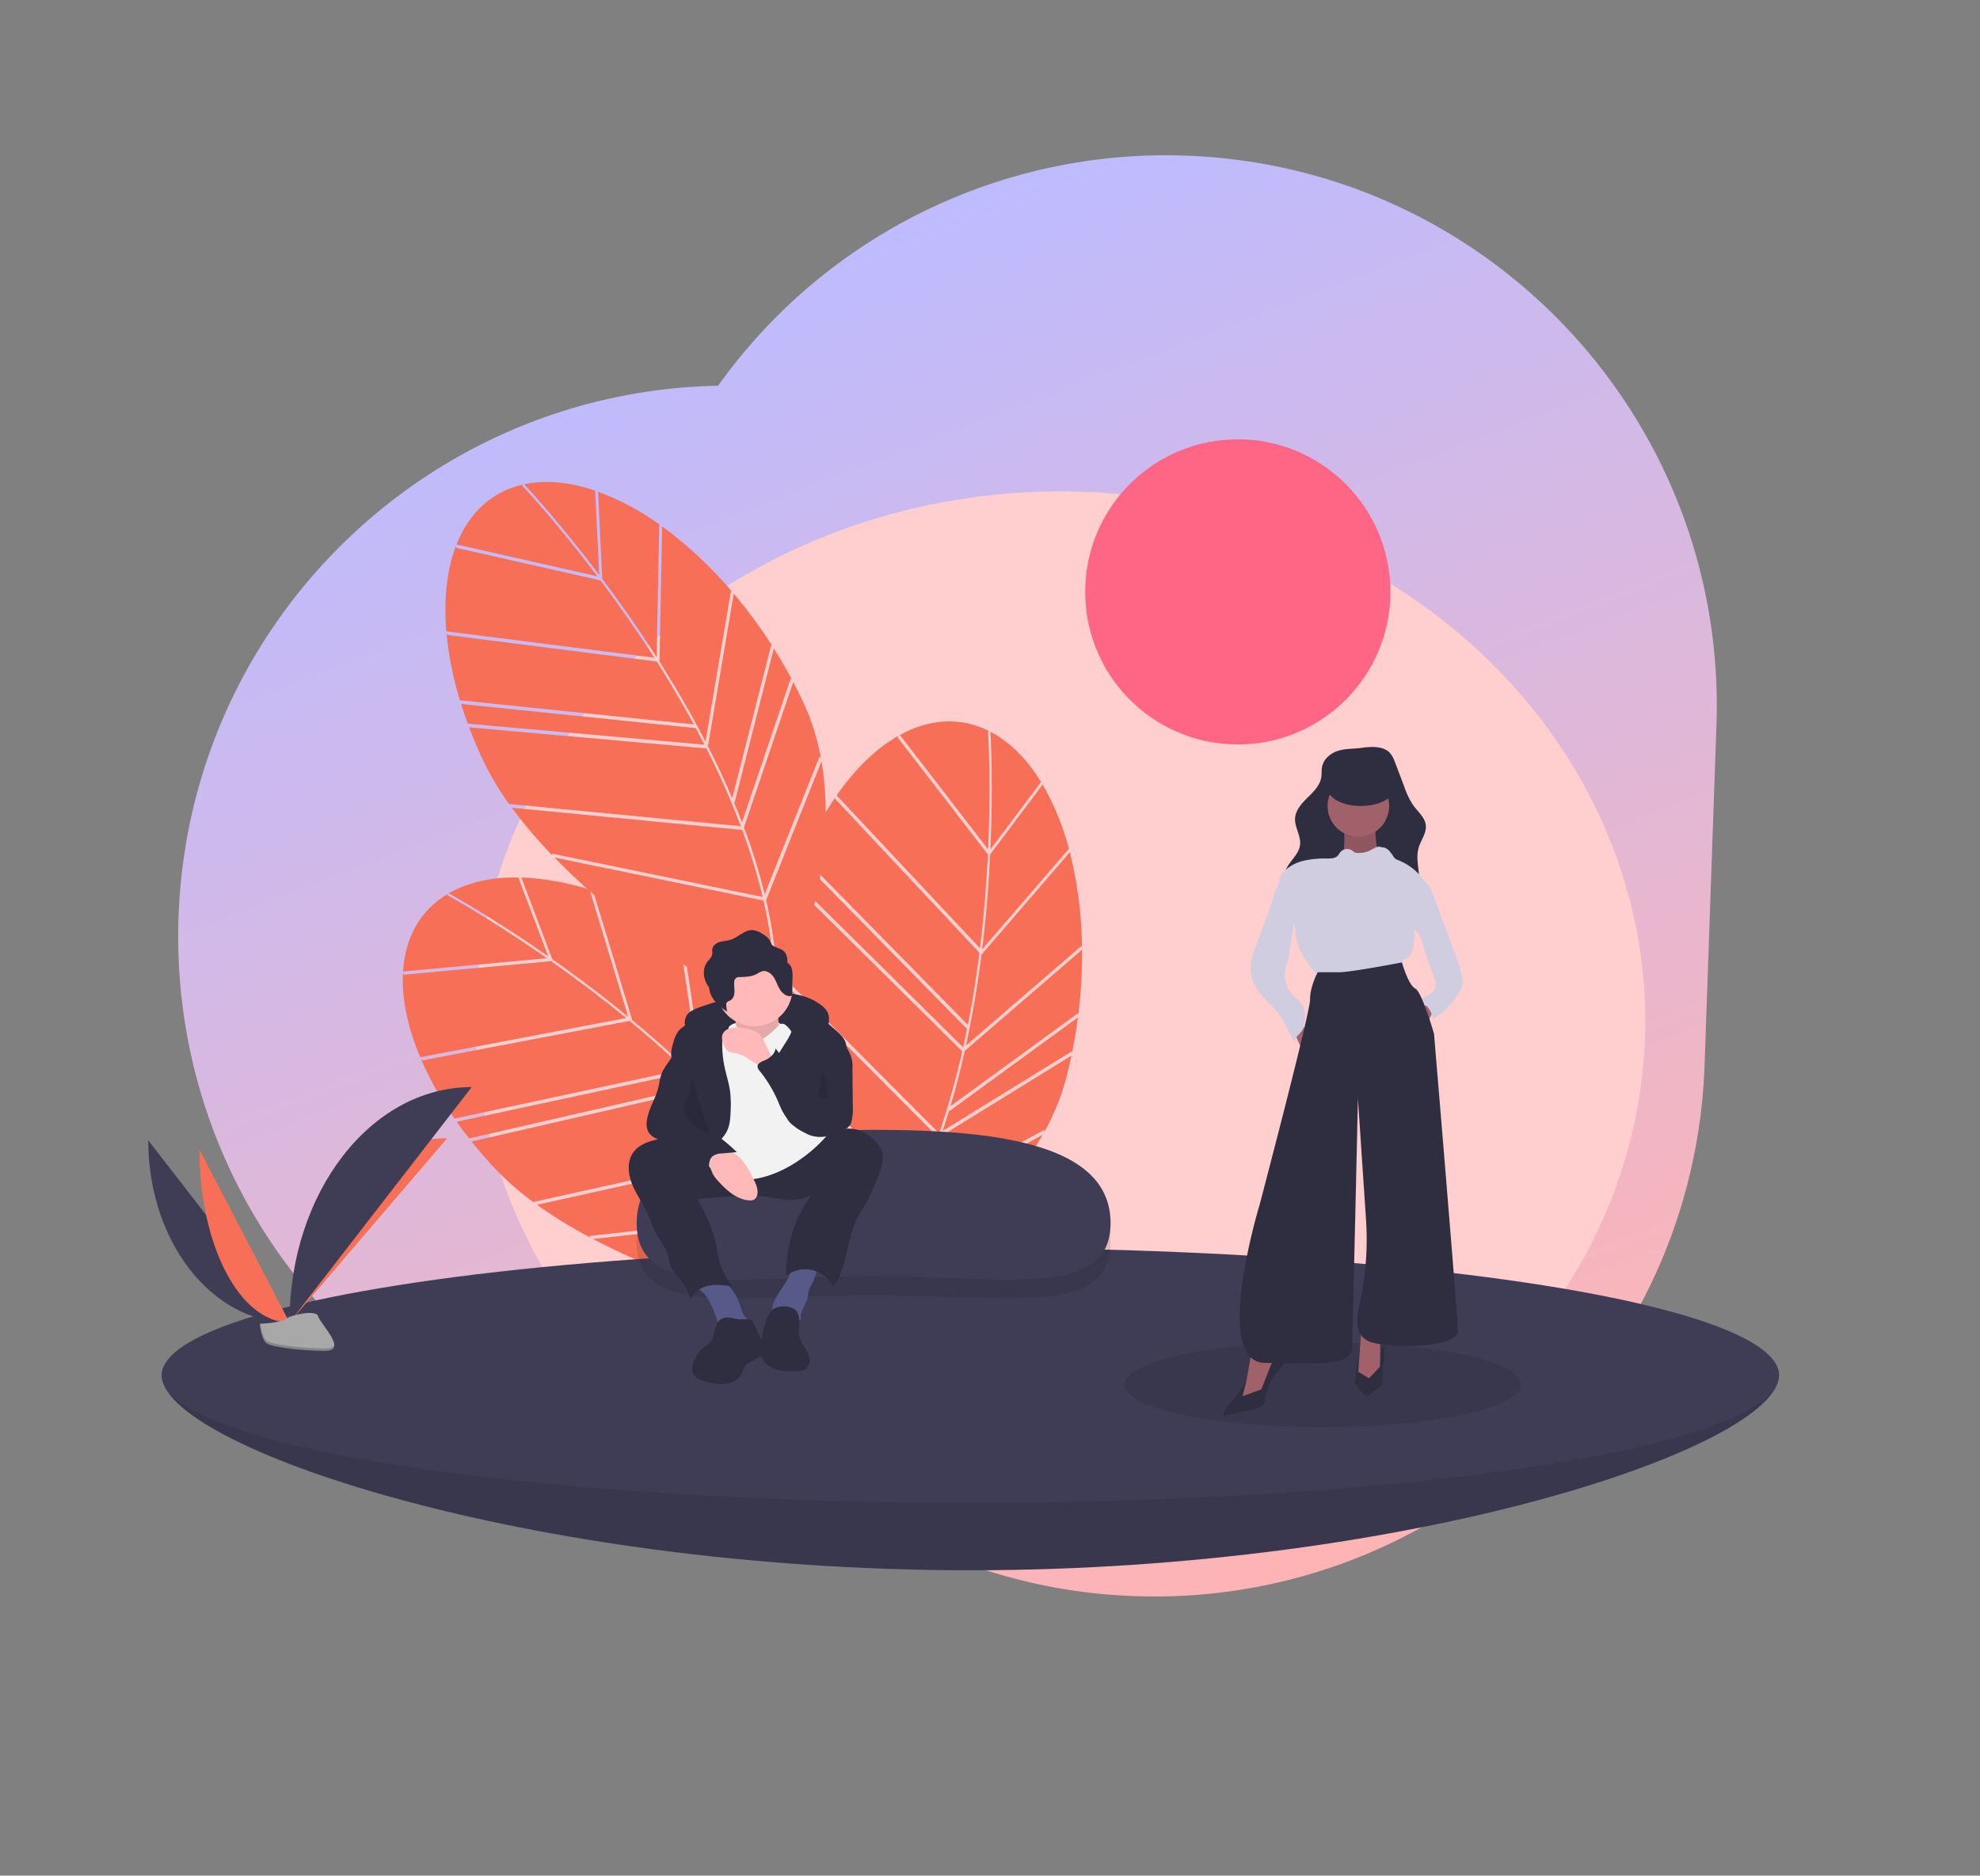 <svg xmlns="http://www.w3.org/2000/svg" xmlns:xlink="http://www.w3.org/1999/xlink" viewBox="0 0 960.089 909.594">
  <rect x="0" y="0" width="960.089" height="909.594" fill="#808080" stroke="none"/>
  <defs>
    <style>
      .cls-1 {
        fill: url(#linear-gradient);
      }

      .cls-2 {
        fill: #ffcece;
      }

      .cls-3 {
        fill: #ff6584;
      }

      .cls-4 {
        fill: #f66f56;
      }

      .cls-5 {
        fill: #3f3d56;
      }

      .cls-6 {
        opacity: 0.1;
      }

      .cls-7 {
        fill: #2f2e41;
      }

      .cls-8 {
        fill: #f2f2f2;
      }

      .cls-9 {
        fill: #ffb9b9;
      }

      .cls-10 {
        fill: #575a89;
      }

      .cls-11 {
        fill: #a0616a;
      }

      .cls-12 {
        fill: #d0cde1;
      }

      .cls-13 {
        fill: #a8a8a8;
      }

      .cls-14 {
        opacity: 0.2;
      }
    </style>
    <linearGradient id="linear-gradient" x1="0.5" x2="0.5" y2="1" gradientUnits="objectBoundingBox">
      <stop offset="0" stop-color="#bdbbff"/>
      <stop offset="1" stop-color="#ffb4b4"/>
    </linearGradient>
  </defs>
  <g id="Symbol_17_1" data-name="Symbol 17 – 1" transform="translate(-933.125 -84.703)">
    <path id="Union_1" data-name="Union 1" class="cls-1" d="M-322.782-983.878a265.772,265.772,0,0,1-126.311-105.878,268.157,268.157,0,0,1-49.349-14.642c-136.723-55.239-202.778-210.856-147.539-347.577,53.413-132.2,200.669-198.331,333.951-152.625a266.746,266.746,0,0,1,251.1-27.38C75.791-1576.741,141.845-1421.124,86.606-1284.4L24.8-1131.417c-42,103.944-142.029,167.043-247.648,167.051A266.151,266.151,0,0,1-322.782-983.878Z" transform="translate(2123.328 1672.893) rotate(-20)"/>
    <ellipse id="Ellipse_38" data-name="Ellipse 38" class="cls-2" cx="283.529" cy="257.029" rx="283.529" ry="257.029" transform="translate(1163.839 323)"/>
    <circle id="Ellipse_39" data-name="Ellipse 39" class="cls-3" cx="73.993" cy="73.993" r="73.993" transform="translate(1459.337 297.75)"/>
    <path id="Path_253" data-name="Path 253" class="cls-4" d="M367.441,143.361l2.023,42.166c8.384,11.182,17.428,23.978,26.355,37.924l1.274-64.328.7.449a125.556,125.556,0,0,0-31.059-16.6Z" transform="translate(855.696 179.93)"/>
    <path id="Path_254" data-name="Path 254" class="cls-4" d="M357.067,182.182l-1.959-40.845c-11.5-3.921-22.652-5.222-32.848-3.4-.53.095-1.052.2-1.572.314C323.279,141.028,338.377,157.443,357.067,182.182Z" transform="translate(866.618 181.316)"/>
    <path id="Path_255" data-name="Path 255" class="cls-4" d="M481.516,257.587l.679.648q-4.179-7.861-8.861-15.285L454.321,317.76l-.322-.284q2.062,4.923,3.922,9.779Z" transform="translate(834.999 156.217)"/>
    <path id="Path_256" data-name="Path 256" class="cls-4" d="M441.331,196.665l.7.56a197.385,197.385,0,0,0-34.043-31.81l-1.3,65.554q12.46,19.664,22.312,38.737Z" transform="translate(846.22 174.606)"/>
    <path id="Path_257" data-name="Path 257" class="cls-4" d="M271.3,233.212a164.8,164.8,0,0,0,6.512,32.573l113.379,11.694c-5.919-10.915-12.029-21.155-17.96-30.488L271.586,234.1Z" transform="translate(878.333 158.526)"/>
    <path id="Path_258" data-name="Path 258" class="cls-4" d="M284.043,288.425l-.305-.89,114.749,10.2q-2.079-4.067-4.205-8.027l-113.8-11.738-.3-.891Q281.906,282.69,284.043,288.425Z" transform="translate(876.225 148.121)"/>
    <path id="Path_259" data-name="Path 259" class="cls-4" d="M468.13,233.132l.69.608A235.7,235.7,0,0,0,450,208.138l-12.5,74.029q6.5,12.756,11.769,25.152Z" transform="translate(838.911 164.473)"/>
    <path id="Path_260" data-name="Path 260" class="cls-4" d="M474.471,382.083c4.56,19.734,6.288,38.394,5.148,55.772,6.417-13.672,30.82-70.314,21.7-123.1Z" transform="translate(830.143 139.186)"/>
    <path id="Path_261" data-name="Path 261" class="cls-4" d="M312.838,344.256a228.021,228.021,0,0,0,19.794,23.236l-.277-.989,102.073,21a283.477,283.477,0,0,0-9.924-32.493Z" transform="translate(868.48 132.188)"/>
    <path id="Path_262" data-name="Path 262" class="cls-4" d="M345.984,183.263c-20.229-26.761-36.19-43.675-36.419-43.917l.263-.564c-15.35,3.485-26.189,13.929-32.152,29.046Z" transform="translate(876.82 180.923)"/>
    <path id="Path_263" data-name="Path 263" class="cls-4" d="M460.379,334.839c.377,1.007.76,2.016,1.124,3.018a281.641,281.641,0,0,1,8.927,29.319l26.591-66.692.649.651a111.661,111.661,0,0,0-8.489-26.873q-2.353-5.036-4.926-9.921Z" transform="translate(833.486 151.143)"/>
    <path id="Path_264" data-name="Path 264" class="cls-4" d="M371.877,232c-8.835-13.781-17.777-26.424-26.065-37.474l-69.876-15.789-.237-.882c-4.362,11.488-5.957,25.6-4.636,41.362Z" transform="translate(878.496 171.656)"/>
    <path id="Path_265" data-name="Path 265" class="cls-4" d="M441.271,396.763,339.945,375.918c42.62,43.751,102.247,77.305,106.053,79.426C447.774,436.067,445.76,416.268,441.271,396.763Z" transform="translate(862.051 124.678)"/>
    <path id="Path_266" data-name="Path 266" class="cls-4" d="M417.344,341.087l.023-.067a382.593,382.593,0,0,0-16.657-37.664L285.679,293.132q2.93,7.757,6.622,15.681a137.078,137.078,0,0,0,12.739,21.46Z" transform="translate(874.922 144.314)"/>
    <path id="Path_267" data-name="Path 267" class="cls-4" d="M641.02,329.437,615.683,363.2c-.675,13.96-1.87,29.584-3.89,46.019L653.8,360.489l.255.795a125.552,125.552,0,0,0-13.332-32.6Z" transform="translate(797.572 135.881)"/>
    <path id="Path_268" data-name="Path 268" class="cls-4" d="M617.042,352.988l24.543-32.708c-6.354-10.353-14.116-18.469-23.129-23.572-.469-.265-.94-.514-1.411-.761C617.268,299.741,618.426,322.013,617.042,352.988Z" transform="translate(796.327 143.646)"/>
    <path id="Path_269" data-name="Path 269" class="cls-4" d="M649.24,494l.11.932q1.795-8.72,2.925-17.424L589.915,523l-.067-.424q-1.552,5.107-3.217,10.033Z" transform="translate(803.54 100.581)"/>
    <path id="Path_270" data-name="Path 270" class="cls-4" d="M657.587,417.877l.182.878a197.376,197.376,0,0,0-5.931-46.213L609.026,422.2q-2.945,23.092-7.523,44.066Z" transform="translate(800.013 125.479)"/>
    <path id="Path_271" data-name="Path 271" class="cls-4" d="M513.759,337.317A164.807,164.807,0,0,0,498,366.558l79.864,81.321c2.4-12.182,4.228-23.966,5.613-34.937l-70.063-74.755Z" transform="translate(824.563 133.834)"/>
    <path id="Path_272" data-name="Path 272" class="cls-4" d="M491.933,387.971l.332-.88,81.873,81.045q.993-4.459,1.881-8.864L495.861,377.65l.338-.877Q493.945,382.191,491.933,387.971Z" transform="translate(826.001 124.475)"/>
    <path id="Path_273" data-name="Path 273" class="cls-4" d="M653.457,465.277l.143.909a235.724,235.724,0,0,0,1.837-31.72L598.6,483.511q-3.132,13.968-6.978,26.879Z" transform="translate(802.358 110.792)"/>
    <path id="Path_274" data-name="Path 274" class="cls-4" d="M557.008,586.886c-9.075,18.108-19.645,33.581-31.607,46.238,13.663-6.438,68.585-34.5,95.228-80.973Z" transform="translate(818.063 82.878)"/>
    <path id="Path_275" data-name="Path 275" class="cls-4" d="M479.727,449.337a228.007,228.007,0,0,0,.425,30.521l.417-.938L545.792,560.2a283.462,283.462,0,0,0,13.081-31.356Z" transform="translate(828.972 107.264)"/>
    <path id="Path_276" data-name="Path 276" class="cls-4" d="M602.28,351.39c1.489-33.513-.016-56.72-.039-57.053l.562-.266c-14.046-7.107-29.054-5.976-43.289,1.864Z" transform="translate(809.972 145.213)"/>
    <path id="Path_277" data-name="Path 277" class="cls-4" d="M581.48,540.923c-.352,1.016-.7,2.037-1.059,3.041A281.679,281.679,0,0,1,568.6,572.239l63.018-34.405.085.916a111.656,111.656,0,0,0,10.6-26.112q1.4-5.38,2.534-10.783Z" transform="translate(807.818 94.808)"/>
    <path id="Path_278" data-name="Path 278" class="cls-4" d="M588.8,401.545c1.985-16.249,3.162-31.69,3.827-45.487L548.881,299.33l.38-.83c-10.687,6.065-20.916,15.917-29.952,28.9Z" transform="translate(819.508 143.041)"/>
    <path id="Path_279" data-name="Path 279" class="cls-4" d="M545.256,571.694l-64.745-80.682c4.92,60.88,29.444,124.754,31.023,128.815C525.2,606.114,536.273,589.58,545.256,571.694Z" transform="translate(828.711 97.379)"/>
    <path id="Path_280" data-name="Path 280" class="cls-4" d="M559.609,513.552l.06-.037a382.588,382.588,0,0,0,11.194-39.632l-82.074-81.244q-2.692,7.843-4.9,16.3a137.08,137.08,0,0,0-3.876,24.653Z" transform="translate(828.829 120.712)"/>
    <path id="Path_281" data-name="Path 281" class="cls-4" d="M318.689,388.719l14.957,39.476c11.43,8.043,23.987,17.417,36.787,27.921l-18.672-61.572.808.21a125.559,125.559,0,0,0-34.67-6.189Z" transform="translate(867.28 121.678)"/>
    <path id="Path_282" data-name="Path 282" class="cls-4" d="M320.931,426.779,306.443,388.54c-12.146-.175-23.156,2.036-32.292,6.917-.475.254-.938.519-1.4.785C276.076,398.084,295.509,409.029,320.931,426.779Z" transform="translate(877.988 121.687)"/>
    <path id="Path_283" data-name="Path 283" class="cls-4" d="M468.2,460.233l.845.406q-6.4-6.184-13.151-11.8l5.042,77.024-.394-.17q3.483,4.044,6.752,8.088Z" transform="translate(834.549 107.382)"/>
    <path id="Path_284" data-name="Path 284" class="cls-4" d="M405.821,416.45l.839.316a197.378,197.378,0,0,0-42.208-19.729l19.027,62.745q17.928,14.85,33.193,29.944Z" transform="translate(856.238 119.669)"/>
    <path id="Path_285" data-name="Path 285" class="cls-4" d="M255.027,498.166a164.808,164.808,0,0,0,16.261,28.965l111.441-23.923c-9-8.551-17.979-16.4-26.5-23.443l-100.647,19.16Z" transform="translate(882.192 100.047)"/>
    <path id="Path_286" data-name="Path 286" class="cls-4" d="M284.214,545.227l-.565-.752,112.282-25.768q-3.235-3.226-6.48-6.334L277.6,536.384l-.56-.755Q280.409,540.432,284.214,545.227Z" transform="translate(876.971 92.313)"/>
    <path id="Path_287" data-name="Path 287" class="cls-4" d="M445.891,441.771l.844.365A235.726,235.726,0,0,0,420.926,423.6l11,74.267q10.121,10.123,18.967,20.283Z" transform="translate(842.843 113.368)"/>
    <path id="Path_288" data-name="Path 288" class="cls-4" d="M500.737,580.088c10.437,17.358,17.848,34.57,22.135,51.45,1.877-14.986,7.577-76.4-17.415-123.781Z" transform="translate(823.913 93.408)"/>
    <path id="Path_289" data-name="Path 289" class="cls-4" d="M328.856,589.1a228.027,228.027,0,0,0,26.007,15.98l-.569-.855,103.565-11.58a283.454,283.454,0,0,0-19.482-27.834Z" transform="translate(864.681 79.875)"/>
    <path id="Path_290" data-name="Path 290" class="cls-4" d="M313.408,430.21c-27.51-19.2-47.917-30.35-48.211-30.509l.076-.617c-13.522,8.059-20.6,21.342-21.6,37.562Z" transform="translate(884.885 119.184)"/>
    <path id="Path_291" data-name="Path 291" class="cls-4" d="M473.037,539.8c.67.841,1.346,1.682,2,2.523a281.623,281.623,0,0,1,17.552,25.123l4.675-71.646.819.419a111.66,111.66,0,0,0-16.38-22.933q-3.794-4.063-7.751-7.913Z" transform="translate(830.483 103.46)"/>
    <path id="Path_292" data-name="Path 292" class="cls-4" d="M351.787,469.351c-12.662-10.376-25.074-19.635-36.372-27.583l-71.334,6.582-.5-.766c-.6,12.273,2.248,26.188,8.376,40.77Z" transform="translate(884.925 109.059)"/>
    <path id="Path_293" data-name="Path 293" class="cls-4" d="M467.23,603.318,364.423,614.813c54.056,28.435,121.135,41.915,125.41,42.755C485.563,638.687,477.528,620.479,467.23,603.318Z" transform="translate(856.245 70.742)"/>
    <path id="Path_294" data-name="Path 294" class="cls-4" d="M427.265,553.305v-.07a382.577,382.577,0,0,0-27.482-30.671L287.225,548.4q5.184,6.472,11.144,12.866a137.08,137.08,0,0,0,18.749,16.471Z" transform="translate(874.555 89.896)"/>
    <path id="Path_295" data-name="Path 295" class="cls-5" d="M874.473,695.9c0,34.125-175.543,94.589-392.086,94.589S90.3,730.027,90.3,695.9s175.543-28.987,392.086-28.987S874.473,661.778,874.473,695.9Z" transform="translate(921.263 55.723)"/>
    <path id="Path_296" data-name="Path 296" class="cls-6" d="M874.473,695.9c0,34.125-175.543,94.589-392.086,94.589S90.3,730.027,90.3,695.9s175.543-28.987,392.086-28.987S874.473,661.778,874.473,695.9Z" transform="translate(921.263 55.723)"/>
    <ellipse id="Ellipse_40" data-name="Ellipse 40" class="cls-5" cx="392.086" cy="61.788" rx="392.086" ry="61.788" transform="translate(1011.566 689.837)"/>
    <path id="Path_297" data-name="Path 297" class="cls-6" d="M621.972,606.264c0,37.178-51.821,25.678-115.271,25.678s-114.5,11.5-114.5-25.678S444.014,561,507.464,561,621.972,569.087,621.972,606.264Z" transform="translate(849.657 80.779)"/>
    <path id="Path_298" data-name="Path 298" class="cls-5" d="M621.972,594.264c0,37.178-51.821,25.678-115.271,25.678s-114.5,11.5-114.5-25.678S444.014,549,507.464,549,621.972,557.087,621.972,594.264Z" transform="translate(849.657 83.625)"/>
    <path id="Path_299" data-name="Path 299" class="cls-7" d="M425.1,471.28a16.682,16.682,0,0,1,4.567-2.29,116.447,116.447,0,0,1,32.177-7c9.568-.678,19.937.127,27.41,6.141a9.425,9.425,0,0,1,2.78,3.239c.94,2.029.655,4.387.351,6.6a7.46,7.46,0,0,1-.64,2.485c-1.006,1.915-3.481,2.586-5.632,2.356s-4.168-1.14-6.289-1.561a28.1,28.1,0,0,0-3.972-.4l-13.3-.72c-8.272-.448-16.654-.888-24.768.781a24.668,24.668,0,0,0-7.156,2.466c-1.853,1.041-3.1,2.534-4.821.612C422.784,480.605,421.112,474.4,425.1,471.28Z" transform="translate(842.41 104.312)"/>
    <path id="Path_300" data-name="Path 300" class="cls-8" d="M451.708,480.941s17.893-8.021,24.68,1.234-3.7,5.554-3.7,5.554l-11.723,3.7-12.957-2.468Z" transform="translate(836.42 100.533)"/>
    <path id="Path_301" data-name="Path 301" class="cls-9" d="M454.072,472.533s2.468,11.723.617,14.808,10.489,7.4,10.489,7.4L476.9,489.81s-3.085-19.127,0-22.829Z" transform="translate(834.982 103.079)"/>
    <path id="Path_302" data-name="Path 302" class="cls-6" d="M454.072,472.533s2.468,11.723.617,14.808,10.489,7.4,10.489,7.4L476.9,489.81s-3.085-19.127,0-22.829Z" transform="translate(834.982 103.079)"/>
    <path id="Path_303" data-name="Path 303" class="cls-10" d="M436.864,655.152a67.486,67.486,0,0,1,4.077,10.685.869.869,0,0,0,1.08.718L453,666.543c1.354,0,3.172-.437,3.157-1.791-.01-.952-.983-1.545-1.706-2.163-2.009-1.714-2.532-4.541-3.364-7.047a23.909,23.909,0,0,0-8.9-11.948,5.206,5.206,0,0,0-1.9-.94,5.3,5.3,0,0,0-2.085.113c-1.927.389-9.121,1.719-7.762,4.521.585,1.207,2.754,2.463,3.663,3.59A25.775,25.775,0,0,1,436.864,655.152Z" transform="translate(840.627 61.425)"/>
    <path id="Path_304" data-name="Path 304" class="cls-10" d="M486.439,640.422a24.923,24.923,0,0,1-1.29,2.372c-1.59,2.622-3.466,5.068-4.947,7.754a12.8,12.8,0,0,0-1.8,5.4,5.993,5.993,0,0,0,2.095,5.1c1.593,1.209,3.777,1.265,5.758.983a27.855,27.855,0,0,1,5.943-.7c-.672-3.805,2.537-7.154,3.339-10.934.225-1.062.259-2.162.561-3.2a15.7,15.7,0,0,1,1.242-2.747,35.517,35.517,0,0,0,3.352-9.885c.076-.417-9.756-.486-10.678-.286C487.131,634.893,487.553,638.036,486.439,640.422Z" transform="translate(829.217 63.426)"/>
    <path id="Path_305" data-name="Path 305" class="cls-7" d="M389.021,560.261c-2.807,4.392-2.16,10.213-.189,15.038s5.109,9.091,7.256,13.84c1.369,3.028,2.329,6.238,3.87,9.182,1.909,3.645,4.7,6.858,5.977,10.768.816,2.493,1,5.224,2.327,7.49a22.954,22.954,0,0,0,2.725,3.381,31.242,31.242,0,0,1,6.281,11.219c1.209-3.6,4.829-5.962,8.547-6.741s7.57-.25,11.332.281a47.645,47.645,0,0,1-5.467-10.2c-1.21-3.541-1.567-7.308-2.381-10.96-1.671-7.489-5.24-14.4-8.774-21.207l18.163-1.441a70.8,70.8,0,0,1,8.924-.331c4.688.221,9.281,1.37,13.944,1.9s9.6.392,13.752-1.789a65.9,65.9,0,0,0-11.824,38.918,15.068,15.068,0,0,1,22.809,5.383c7.118-9.727,6.272-23.268,11.912-33.92,1.16-2.19,2.581-4.231,3.833-6.37a93.877,93.877,0,0,0,6.056-13.383c1.578-4.035,3.167-8.525,1.654-12.585a13.14,13.14,0,0,0-2.7-4.146c-3.254-3.588-7.784-6.242-12.626-6.352-7.434-.17-13.575,5.341-20.1,8.914a46.245,46.245,0,0,1-25.378,5.263c-8.957-.634-17.512-3.566-26.046-6.148a123.919,123.919,0,0,0-13-3.353c-3.66-.686-7.145.074-10.751,1.01C395.228,554.939,391.281,556.725,389.021,560.261Z" transform="translate(850.859 83.808)"/>
    <path id="Path_306" data-name="Path 306" class="cls-9" d="M479.769,453.136a18.526,18.526,0,0,1-18.51,18.51,18.069,18.069,0,0,1-3.289-.3,18.51,18.51,0,1,1,21.8-18.214Z" transform="translate(837.667 110.754)"/>
    <path id="Path_307" data-name="Path 307" class="cls-8" d="M446.624,481.848a21.754,21.754,0,0,1,4.628,2.777c1.234,1.234,4.936,8.021,11.106,3.7s6.787-6.787,8.638-6.787,4.319,3.7,4.319,3.7l16.968,50.9a71.062,71.062,0,0,1-15.734,13.266c-9.872,6.17-21.6,9.255-27.148,6.787s-16.042-4.319-17.893-9.255-4.936-19.744-4.936-19.744l8.638-37.638Z" transform="translate(841.504 99.626)"/>
    <path id="Path_308" data-name="Path 308" class="cls-7" d="M441.274,532.126c1.345-2.906,1.541-6.195,1.655-9.394a56.944,56.944,0,0,0-.251-9.5c-.547-4.127-1.891-8.1-2.74-12.18a51.493,51.493,0,0,1-1.079-10.87,8.858,8.858,0,0,1,1.041-4.817c.633-.975,1.624-1.73,2.02-2.822.776-2.143-1.141-4.387-3.243-5.269a12.76,12.76,0,0,0-7.988-.321,38,38,0,0,0-7.513,3.073,17.2,17.2,0,0,0-4.909,3.173c-1.915,1.982-2.757,4.742-3.437,7.413a15.181,15.181,0,0,0-.614,6.534c.672,3.519,3.541,6.165,5.07,9.4,1.776,3.762,1.656,8.146.95,12.245s-1.96,8.108-2.346,12.249.207,8.594,2.8,11.845c1.057,1.325,3.926,4.465,5.862,4.109,1.521-.279,3.726-3.627,4.951-4.688C435.042,539.242,439.241,536.515,441.274,532.126Z" transform="translate(844.472 100.832)"/>
    <path id="Path_309" data-name="Path 309" class="cls-7" d="M489.014,477.3c.054,3.441-1.463,6.712-3.247,9.656s-3.879,5.727-5.194,8.908a20.416,20.416,0,0,0-.953,12.56,40.522,40.522,0,0,0,1.361,4.2l3.381,9.273a16.094,16.094,0,0,0,1.96,4.116,13.288,13.288,0,0,0,2.664,2.563,24.865,24.865,0,0,0,8.693,4.535,14.7,14.7,0,0,0,9.666-.552,139.869,139.869,0,0,1,6-37.071c.676-2.221,1.415-4.559.893-6.821-.584-2.534-2.619-4.436-4.554-6.174-5.917-5.313-12.424-10.895-20.344-11.611C484.762,470.472,488.975,474.815,489.014,477.3Z" transform="translate(829.058 102.159)"/>
    <path id="Path_310" data-name="Path 310" class="cls-9" d="M436.881,570.249c.469.919.761,1.919,1.225,2.84a15.866,15.866,0,0,0,2.518,3.385c4.125,4.574,9.168,9.132,15.322,9.407a4.2,4.2,0,0,0,1.806-.227,3.581,3.581,0,0,0,1.922-2.748c.436-2.389-.618-4.774-1.674-6.961-2.289-4.741-4.864-9.6-9.15-12.659a17.168,17.168,0,0,0-14.812-2.228c-2.232.688-5.934,1.888-2.978,3.925C433.3,566.528,435.582,567.7,436.881,570.249Z" transform="translate(840.7 80.95)"/>
    <path id="Path_311" data-name="Path 311" class="cls-9" d="M467.386,491.786a13.791,13.791,0,0,0-2.9-4.669,10.743,10.743,0,0,0-4.423-2.241,24.192,24.192,0,0,0-6.489-.93c-2.613-.016-5.643.685-6.753,3.051-.881,1.879-.2,4.1.689,5.979a5.863,5.863,0,0,0,1.829,2.471c1.127.761,2.584.737,3.92.992a18.082,18.082,0,0,1,5.794,2.626l4.577,2.766,7.861,4.752c-.207-.125-.133-5.516-.375-6.4C470.343,497.338,468.592,494.482,467.386,491.786Z" transform="translate(836.798 99.055)"/>
    <path id="Path_312" data-name="Path 312" class="cls-7" d="M439.989,670.538c-1.839,2.5-1.471,6.073-3.1,8.715-1.412,2.29-4.074,3.49-5.841,5.519a14.783,14.783,0,0,0-1.5,2.16c-1.639,2.745-2.971,6.263-1.357,9.023,1.3,2.22,4.028,3.088,6.53,3.679,3.164.747,6.451,1.346,9.651.775s6.328-2.531,7.469-5.575a21.552,21.552,0,0,1,.8-2.253c1.734-3.415,7.175-3.452,8.95-6.845,1.242-2.375.1-5.246-1.041-7.671l-3.486-7.407c-1.157-2.458-5.847-1.044-8.292-1.633C445.579,668.256,442.283,667.41,439.989,670.538Z" transform="translate(841.294 55.327)"/>
    <path id="Path_313" data-name="Path 313" class="cls-7" d="M477.27,662.487a9.915,9.915,0,0,0-3.154,4.321c-1.725,3.981-2.318,8.344-2.893,12.644a15.314,15.314,0,0,0-.1,5.186c.743,3.512,3.926,6.1,7.351,7.172s7.1.908,10.685.733a7.652,7.652,0,0,0,3.359-.682c1.8-.993,2.506-3.329,2.2-5.363a15.263,15.263,0,0,0-2.508-5.591,15.31,15.31,0,0,1-2.512-5.589c-.524-3.421.955-8.443-1.147-11.539S480.081,660.517,477.27,662.487Z" transform="translate(830.979 57.015)"/>
    <path id="Path_314" data-name="Path 314" class="cls-7" d="M477.438,440.5a4.7,4.7,0,0,0-2.038-2.66,10.782,10.782,0,0,0-.43-3.51c-1.121-3.314-3.777-3.124-6.282-4.589-1.087-.636-1.02-1.2-1.586-2.242a8.32,8.32,0,0,0-3.206-3.271,11.535,11.535,0,0,0-5.206-2.209c-4-.272-7.06,3.486-10.88,4.693-1.684.532-3.493.554-5.185,1.056s-3.381,1.7-3.633,3.45c-.117.807.089,1.634-.029,2.441-.235,1.6-1.641,2.726-2.583,4.044-2.082,2.916-1.844,7.035-.179,10.207a14.344,14.344,0,0,0,1.2,1.879,11.555,11.555,0,0,0,1.267,4.292c1.665,3.172,4.53,5.543,7.523,7.512a17.749,17.749,0,0,1-.444-3.2,2.21,2.21,0,0,1,.136-1.061c.333-.7,1.214-.882,1.885-1.264,1.391-.79,1.936-2.539,1.976-4.138s-.3-3.2-.131-4.792a2.618,2.618,0,0,1,.9-1.926,3.1,3.1,0,0,1,1.69-.4c2.85-.116,5.827-.169,8.34-1.516a12.358,12.358,0,0,1,2.6-1.313c2.136-.557,4.319.94,5.55,2.772s1.845,4.013,2.981,5.906,3.1,3.581,5.294,3.357a.879.879,0,0,0,.656-.292.984.984,0,0,0,.121-.559l.123-8.394a12.686,12.686,0,0,0-.423-4.267Z" transform="translate(839.532 113.748)"/>
    <path id="Path_315" data-name="Path 315" class="cls-7" d="M410.228,501.391c-1.766,2.606-3.8,5.111-4.773,8.1-.571,1.76-.748,3.62-1.161,5.424-1.376,6.007-5.351,11.342-5.75,17.491a8.316,8.316,0,0,0,.584,4.016c1.14,2.48,3.869,3.788,6.472,4.61s5.4,1.415,7.476,3.185a22.913,22.913,0,0,1,2.833,3.284,27.444,27.444,0,0,0,13.108,8.969c-.407-2.808-.6-6.192,1.646-7.927a8.129,8.129,0,0,1,4.368-1.239l7.229-.625a92.908,92.908,0,0,0-15.848-12.346c-2-1.235-4.175-2.538-5.088-4.7a11.359,11.359,0,0,1-.576-4.339,106.914,106.914,0,0,0-1.362-16.05c-.6-3.686-1.383-7.339-2.284-10.962-.253-1.017-1.748-5.579-3.589-4.512-.434.251-.839,3.146-1.092,3.746a22.719,22.719,0,0,1-2.193,3.871Z" transform="translate(848.162 96.762)"/>
    <path id="Path_316" data-name="Path 316" class="cls-7" d="M510.221,490.463l2.952,6.14a14.753,14.753,0,0,1,1.861,8.3l.175,18.418a26.819,26.819,0,0,1-.606,7.334,5.873,5.873,0,0,1-1.018,2.19,6.846,6.846,0,0,1-1.746,1.407c-5.587,3.491-12.833,5.475-18.736,2.55a25.922,25.922,0,0,1-3.841-2.508,30.533,30.533,0,0,1-6.5-5.858c-1.842-2.449-2.9-5.38-4.137-8.182a62.883,62.883,0,0,0-8.548-14.02,3.7,3.7,0,0,1-1.058-2.1c-.037-1.614,1.879-2.409,3.372-3.023,2.551-1.049,4.957-3.074,5.384-5.8,5.426,7.115,11.413,14.632,19.974,17.232a.883.883,0,0,0,1.359-.755c.486-2.034.658-4.127,1.013-6.187a35.245,35.245,0,0,1,3.718-10.723C504.853,493,508.137,486.129,510.221,490.463Z" transform="translate(831.436 97.844)"/>
    <path id="Path_317" data-name="Path 317" class="cls-6" d="M425.8,514.178A28.318,28.318,0,0,1,423.1,526.8a10.43,10.43,0,0,0-1.059,2.78c-.324,2.074.857,4.083,2.206,5.691a23.4,23.4,0,0,0,10.006,6.961" transform="translate(842.592 91.885)"/>
    <path id="Path_318" data-name="Path 318" class="cls-6" d="M510.151,509.362a6.033,6.033,0,0,0,.3,3.666,36.934,36.934,0,0,1,1.346,10.717.39.39,0,0,1-.456.468c-1.424.087-3.055.1-4.021-.953" transform="translate(822.353 93.027)"/>
    <ellipse id="Ellipse_41" data-name="Ellipse 41" class="cls-6" cx="96.115" cy="20.596" rx="96.115" ry="20.596" transform="translate(1478.408 735.605)"/>
    <path id="Path_319" data-name="Path 319" class="cls-11" d="M807.473,399l-6.865,6.865,6.865,6.865L814.339,399Z" transform="translate(815.107 173.362)"/>
    <path id="Path_320" data-name="Path 320" class="cls-12" d="M890.734,391.838c1.927.789,2.843,2.944,3.569,4.895l8.906,23.931,1.733,4.658c.85,2.284,1.7,4.57,2.42,6.9q.682,2.21,1.2,4.465a11.742,11.742,0,0,1,.411,3.958,11,11,0,0,1-1.574,4.124,36.915,36.915,0,0,1-12.827,13.156,11.973,11.973,0,0,0-6.962-9.1l4.605-2.533a8.328,8.328,0,0,0,2.581-1.89,5.668,5.668,0,0,0,.985-4.32,18.564,18.564,0,0,0-1.367-4.334,118.309,118.309,0,0,1-4.017-11.789,25.139,25.139,0,0,0-2.609-6.864c-1.2-1.877-2.944-3.378-4.036-5.321-1.665-2.961-1.623-6.607-.887-9.924.621-2.8,1.662-5.5,2.538-8.221C886.095,391.481,888.671,390.994,890.734,391.838Z" transform="translate(733.392 120.995)"/>
    <path id="Path_321" data-name="Path 321" class="cls-7" d="M829.646,307.542c-3.541,1.2-6.749,3.993-7.474,7.66-.336,1.7-.13,3.467-.413,5.176-.656,3.964-3.768,6.992-6.638,9.8s-5.834,6.08-6.044,10.093c-.229,4.394,2.957,8.511,2.406,12.876-.641,5.072-6,8.358-7.322,13.3-.884,3.3.2,6.848,1.982,9.759,3.4,5.547,9.2,9.313,15.387,11.332s12.769,2.444,19.273,2.512c7.92.083,16.519-.6,22.469-5.824a18,18,0,0,0,5.976-11.719c.565-6.055-1.962-12.311-.219-18.137,1.1-3.666,3.848-7.015,3.438-10.82-.4-3.72-3.651-6.357-5.88-9.363a38.052,38.052,0,0,1-4.582-9.387l-4.235-11.179c-.833-2.2-1.747-4.509-3.6-5.951-3.473-2.7-9.058-2.17-13.12-1.613C837.281,306.573,833.27,306.319,829.646,307.542Z" transform="translate(752.02 141.355)"/>
    <path id="Path_322" data-name="Path 322" class="cls-11" d="M841.654,355.676s.415,12.436-.829,13.679,4.974,9.534,4.974,9.534l11.192-.415,5.8-4.56-4.974-6.632s-2.073-10.778-.415-13.265S841.654,355.676,841.654,355.676Z" transform="translate(743.288 130.061)"/>
    <path id="Path_323" data-name="Path 323" class="cls-6" d="M841.654,355.676s.415,12.436-.829,13.679,4.974,9.534,4.974,9.534l11.192-.415,5.8-4.56-4.974-6.632s-2.073-10.778-.415-13.265S841.654,355.676,841.654,355.676Z" transform="translate(743.288 130.061)"/>
    <path id="Path_324" data-name="Path 324" class="cls-11" d="M726.3,409.693l7.047,15.752,5.389-6.633-10.778-14.094Z" transform="translate(832.731 172.006)"/>
    <path id="Path_325" data-name="Path 325" class="cls-11" d="M699.129,618.009l-2.9,16.167-4.974,7.047,2.9,1.658,4.974-.829,5.8-2.073,2.487-9.534,4.56-12.436Z" transform="translate(841.044 121.417)"/>
    <path id="Path_326" data-name="Path 326" class="cls-11" d="M770.619,604.967l-1.658,23.214,4.145,3.316,6.633-5.8v-17Z" transform="translate(822.613 124.51)"/>
    <circle id="Ellipse_42" data-name="Ellipse 42" class="cls-11" cx="14.923" cy="14.923" r="14.923" transform="translate(1576.859 460.659)"/>
    <path id="Path_327" data-name="Path 327" class="cls-12" d="M849.5,369.332a3.454,3.454,0,0,0-2.875-.055,23.35,23.35,0,0,0-2.631,1.371,12.19,12.19,0,0,1-7.085,1.288,2.436,2.436,0,0,1-.828-.213,3.982,3.982,0,0,1-.759-.612,4.392,4.392,0,0,0-6.081.524c-.438.546-.738,1.2-1.217,1.71-1.239,1.325-3.283,1.378-5.1,1.375a47.259,47.259,0,0,0-11.2,1.026,20.509,20.509,0,0,0-9.833,5.21,7.488,7.488,0,0,0-1.747,2.49c-.5,1.29-.434,2.739-.884,4.047-.5,1.457-1.61,2.652-2.059,4.126-.338,1.11-.291,2.346-.857,3.359,2.422,2.1,4.475,4.893,6.9,6.99,1.6,1.388,3.283,2.89,3.886,4.924a16.126,16.126,0,0,1,.359,3.818c.3,6.132,3.625,11.694,7.344,16.578a18.693,18.693,0,0,0,3.624,3.85,15.73,15.73,0,0,0,6.257,2.512,61.329,61.329,0,0,0,12.916.819c4.467-.044,9.013-.139,13.259-1.527a11.789,11.789,0,0,0,5.6-3.48c1.747-2.145,2.428-5.248,4.811-6.653a8.748,8.748,0,0,0,1.63-.973,4.228,4.228,0,0,0,1-1.863,28.859,28.859,0,0,0,1.364-8.045,23.4,23.4,0,0,1,.332-4.9,16.654,16.654,0,0,1,1.785-4.054l4.938-8.955a6.312,6.312,0,0,0,.334-2.629,6.484,6.484,0,0,0-1.062-3.362,28.685,28.685,0,0,0-14.268-12.49,5.878,5.878,0,0,1-1.348-.66,5.546,5.546,0,0,1-1.234-1.472C853.466,371.432,851.866,369.208,849.5,369.332Z" transform="translate(753.797 126.321)"/>
    <path id="Path_328" data-name="Path 328" class="cls-12" d="M784.635,425.373a35.534,35.534,0,0,0-2.133,7.354,17.867,17.867,0,0,0,1.615,10.195c2.661,5.477,7.9,9.192,11.6,14.031,3.435,4.5,5.481,9.884,8.456,14.7a3.742,3.742,0,0,1,.96-3.668,19.538,19.538,0,0,0,2.557-3.05,8.893,8.893,0,0,0,.788-2.886c.444-2.984.684-6.227-.838-8.832-1.145-1.961-3.124-3.264-4.69-4.908a14.632,14.632,0,0,1-3.7-12.665c.3-1.551.856-3.041,1.271-4.566a52.209,52.209,0,0,0,1.165-6.225l1.867-12.821c.5-3.41.917-7.184-1.015-10.038a4.2,4.2,0,0,0-1.515-1.433,5.443,5.443,0,0,0-1.612-.454c-2.031-.332-4.783-1.222-5.775.955-1.2,2.627-2.031,5.491-3.033,8.2Z" transform="translate(757.122 119.052)"/>
    <path id="Path_329" data-name="Path 329" class="cls-7" d="M854.17,442.57s-24.642,4.767-30.445,4.767H813.362s-3.731,6.632-3.731,13.265-24.457,99.485-24.457,99.485-23.213,76.272,2.487,76.687,41.867,1.658,42.281-7.047,2.9-121.041,2.9-121.041l3.869,57.763a143.4,143.4,0,0,1-3.295,42.645c-1.856,7.832-1.568,16.419,7.716,18.146,17.825,3.316,40.209.415,40.209-5.8s-11.607-144.254-11.607-144.254-5.8-20.312-9.12-21.97S854.17,442.57,854.17,442.57Z" transform="translate(758.73 108.869)"/>
    <path id="Path_330" data-name="Path 330" class="cls-7" d="M774.436,712.166l9.119-3.316,6.218-15.752,6.632-.829s-3.731,7.876-5.8,9.12S785.214,713,785.214,713s1.658,4.145-6.218,5.8-13.679,2.9-13.679,2.9-.829-1.658,2.9-5.8a98.871,98.871,0,0,0,8.087-11.124Z" transform="translate(761.177 49.644)"/>
    <path id="Path_331" data-name="Path 331" class="cls-7" d="M850.142,691.934l-1.658,12.436s4.56,6.632,5.8,6.632,7.876-5.8,7.876-5.8-.414-6.218,0-7.876,1.244-9.534,0-9.949-1.243,9.239-1.243,9.239L855.53,702.3l-5.2-3.115Z" transform="translate(741.432 50.808)"/>
    <ellipse id="Ellipse_43" data-name="Ellipse 43" class="cls-7" cx="16.166" cy="8.705" rx="16.166" ry="8.705" transform="translate(1576.858 458.171)"/>
    <path id="Path_332" data-name="Path 332" class="cls-5" d="M81.7,555.659c0,48.832,30.635,88.347,68.494,88.347" transform="translate(923.304 82.046)"/>
    <path id="Path_333" data-name="Path 333" class="cls-4" d="M171.487,643.7c0-49.381,34.187-89.339,76.435-89.339" transform="translate(902.007 82.354)"/>
    <path id="Path_334" data-name="Path 334" class="cls-4" d="M114.229,561.463c0,46.385,19.535,83.92,43.677,83.92" transform="translate(915.588 80.669)"/>
    <path id="Path_335" data-name="Path 335" class="cls-5" d="M171.487,635.982c0-63.1,39.514-114.156,88.347-114.156" transform="translate(902.007 90.071)"/>
    <path id="Path_336" data-name="Path 336" class="cls-13" d="M152.6,670.661s9.714-.3,12.641-2.384,14.942-4.574,15.668-1.23,14.6,16.627,3.631,16.716-25.481-1.708-28.4-3.488S152.6,670.661,152.6,670.661Z" transform="translate(906.487 56.014)"/>
    <path id="Path_337" data-name="Path 337" class="cls-14" d="M184.733,684.227c-10.967.089-25.481-1.708-28.4-3.488-2.225-1.355-3.112-6.219-3.408-8.463l-.324.013s.615,7.834,3.537,9.614,17.437,3.576,28.4,3.488c3.166-.026,4.259-1.152,4.2-2.82C188.3,683.579,187.089,684.208,184.733,684.227Z" transform="translate(906.487 54.386)"/>
  </g>
</svg>
